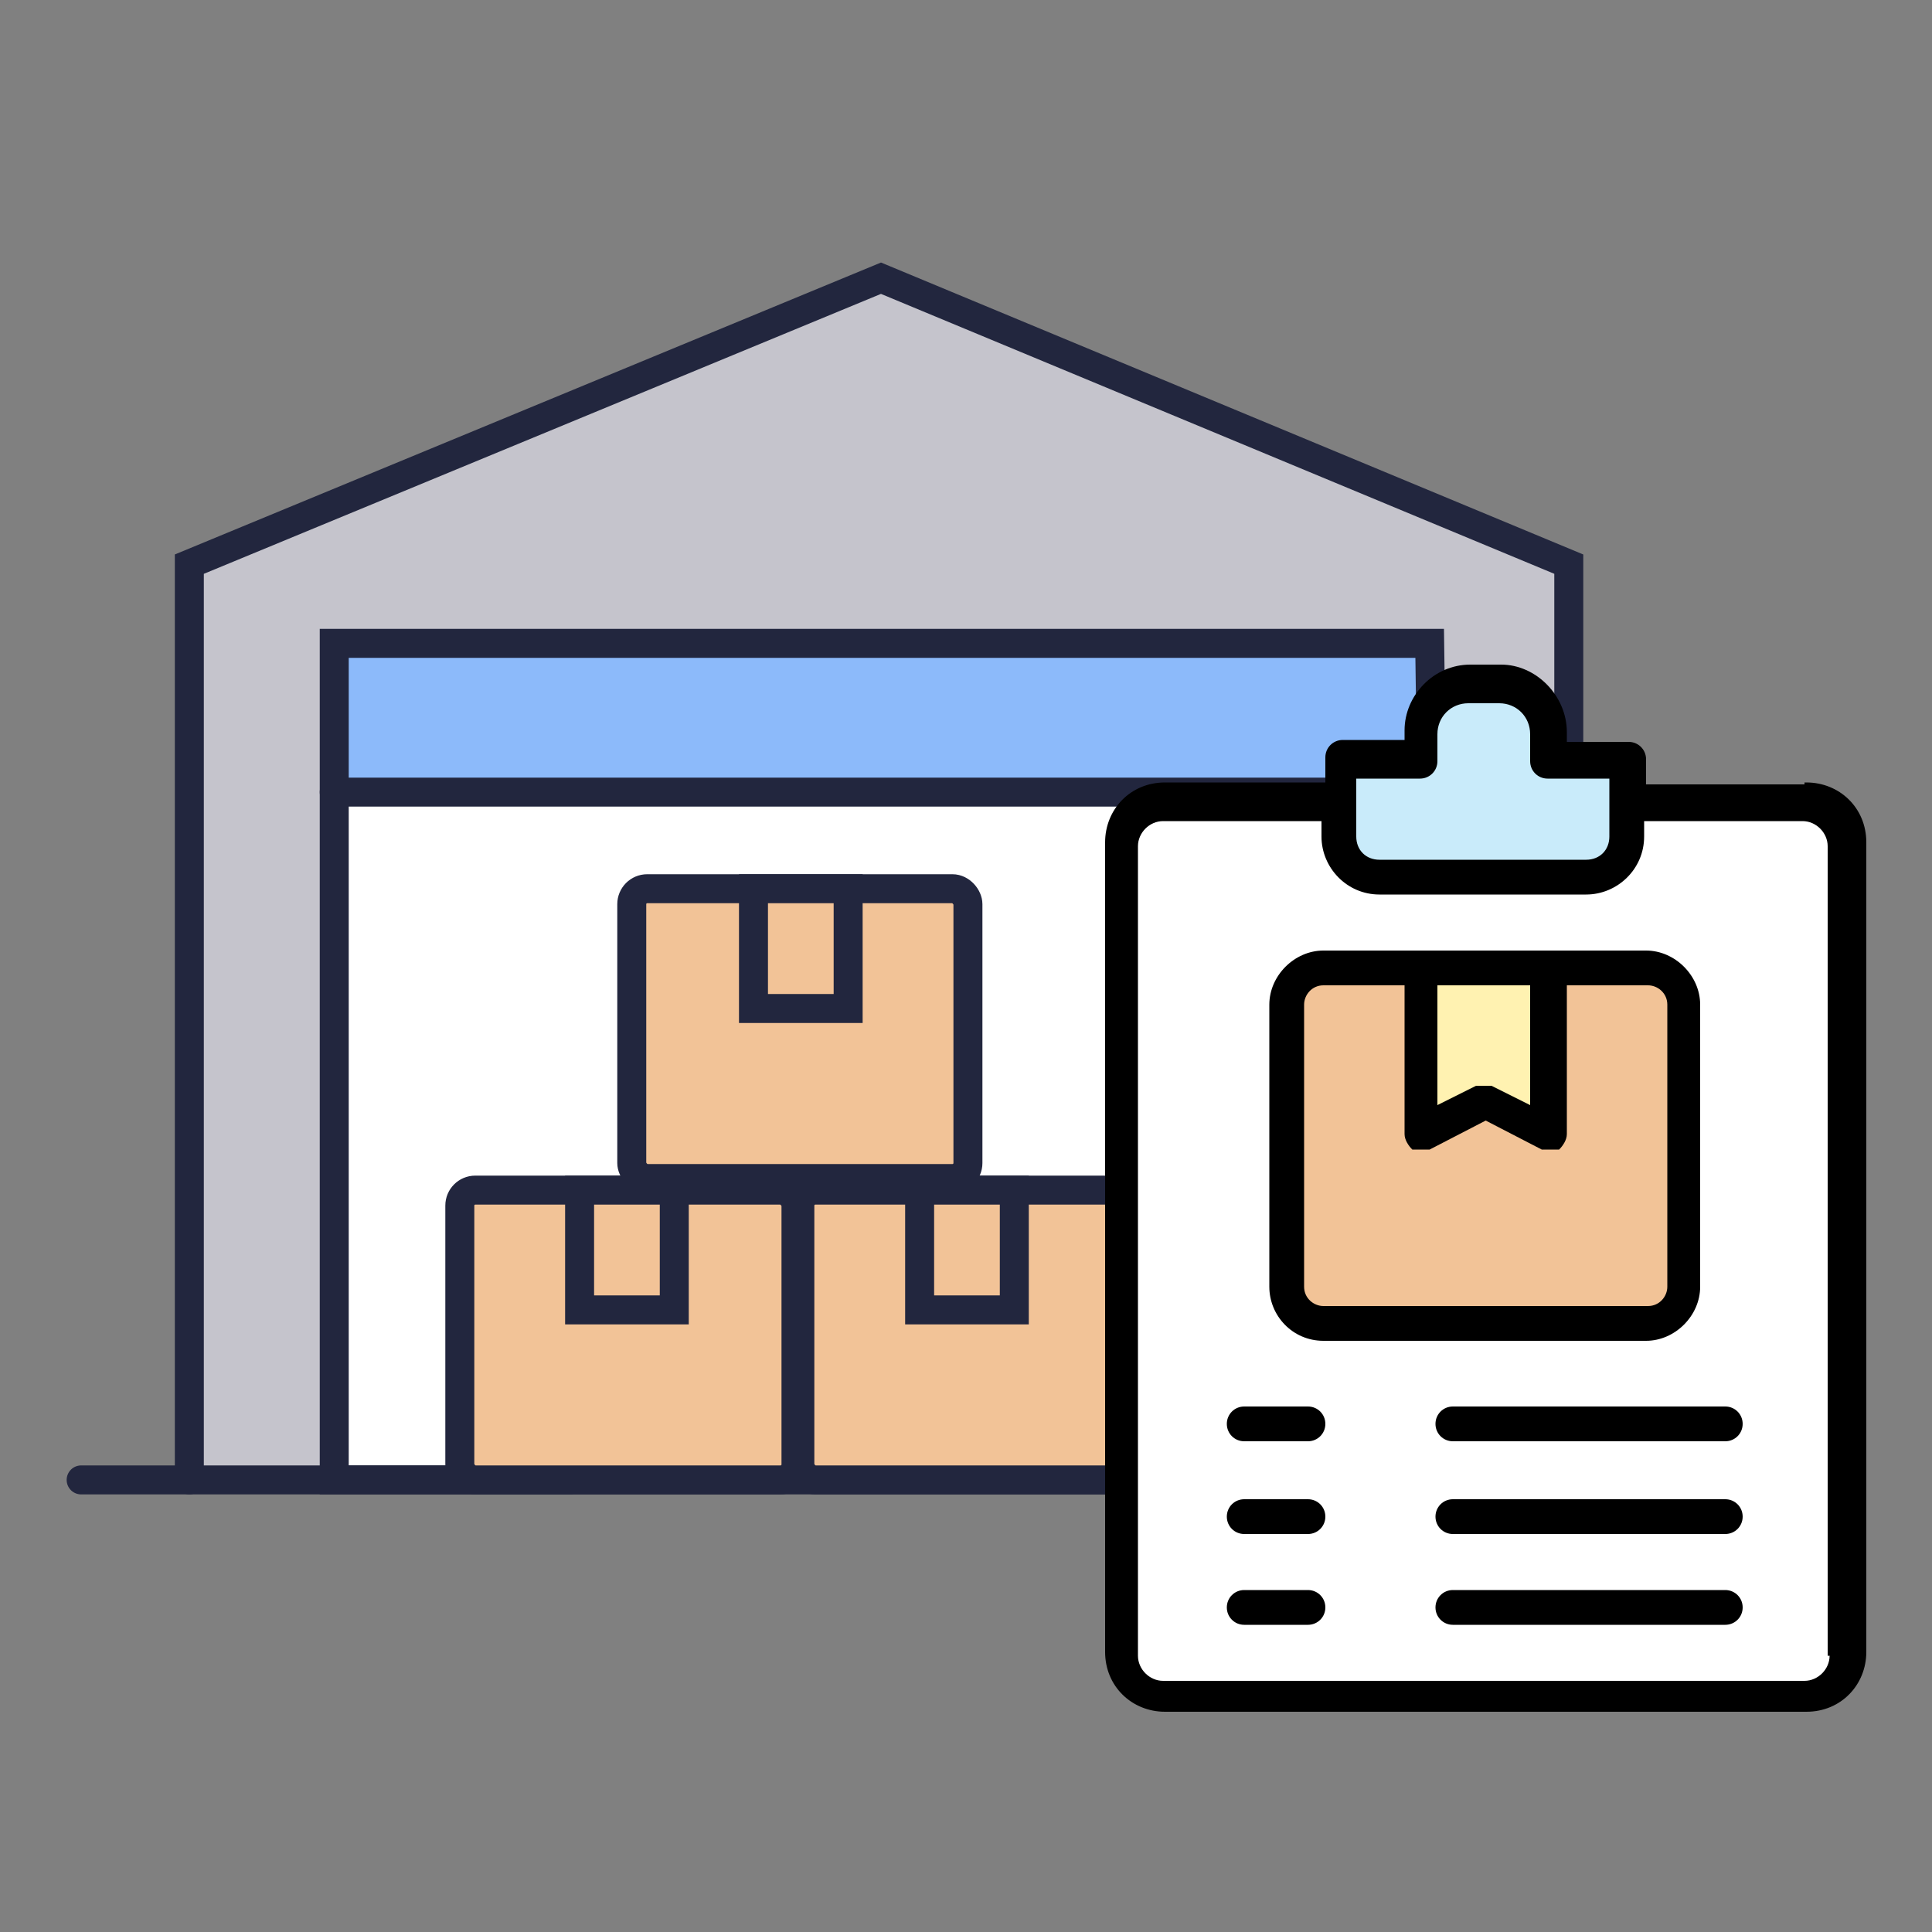 <?xml version="1.0" encoding="UTF-8"?>
<svg xmlns="http://www.w3.org/2000/svg" version="1.1" viewBox="0 0 100 100">
  <rect x="0" y="0" width="100" height="100" fill="#808080" stroke="none"/>
  <defs>
    <style>
      .cls-1 {
        fill: #8cbafa;
      }

      .cls-2, .cls-3 {
        fill: #fff;
      }

      .cls-4 {
        fill: none;
        stroke-linecap: round;
      }

      .cls-4, .cls-5 {
        stroke: #22263e;
        stroke-miterlimit: 10;
        stroke-width: 1.5px;
      }

      .cls-3, .cls-6, .cls-7, .cls-8 {
        fill-rule: evenodd;
      }

      .cls-6 {
        fill: #c9ebfa;
      }

      .cls-9 {
        fill: #c5c4cc;
      }

      .cls-7 {
        fill: #fff2b1;
      }

      .cls-8, .cls-5 {
        fill: #f2c397;
      }
    </style>
  </defs>
  <!-- Generator: Adobe Illustrator 28.6.0, SVG Export Plug-In . SVG Version: 1.2.0 Build 709)  -->
  <g>
    <g id="Layer_1">
      <rect class="cls-2" x="14.7" y="37.8" width="59" height="38.8"/>
      <polygon class="cls-9" points="74 33.3 16.8 33.3 16.8 76.6 9.8 76.6 9.8 29.2 45.6 14.4 81.2 29.2 81.3 77.6 74.1 77.6 74 33.3"/>
      <rect class="cls-1" x="17.3" y="33.3" width="56.7" height="7.7"/>
      <g>
        <line class="cls-4" x1="4.2" y1="76.6" x2="29.5" y2="76.6"/>
        <polyline class="cls-4" points="81.2 76.6 81.2 29.2 45.6 14.4 9.8 29.2 9.8 76.6"/>
        <polyline class="cls-4" points="84.7 76.6 17.3 76.6 17.3 33.3 74 33.3 74.6 76.7"/>
        <line class="cls-4" x1="17.3" y1="41" x2="74" y2="41"/>
      </g>
      <g>
        <rect class="cls-5" x="23.8" y="61.6" width="17.4" height="15" rx=".8" ry=".8"/>
        <rect class="cls-5" x="30" y="61.6" width="4.9" height="6.2"/>
      </g>
      <g>
        <rect class="cls-5" x="41.4" y="61.6" width="17.4" height="15" rx=".8" ry=".8"/>
        <rect class="cls-5" x="47.6" y="61.6" width="4.9" height="6.2"/>
      </g>
      <g>
        <rect class="cls-5" x="32.7" y="46" width="17.4" height="15" rx=".8" ry=".8"/>
        <rect class="cls-5" x="39" y="46" width="4.9" height="6.2"/>
      </g>
      <g>
        <path class="cls-3" d="M69.4,41.5h-9.1c-1.2,0-2.2,1-2.2,2.2v41.9c0,1.2,1,2.2,2.2,2.2h33.2c1.2,0,2.2-1,2.2-2.2v-41.9c0-1.2-1-2.2-2.2-2.2h-9.1v1.8c0,1.1-1,2.1-2.1,2.1h-10.7c-1.1,0-2.1-1-2.1-2.1v-1.8h-.1ZM66.6,66.6v-14.6c0-1,.8-1.9,1.9-1.9h16.7c1,0,1.9.8,1.9,1.9v14.6c0,1-.8,1.9-1.9,1.9h-16.7c-1,0-1.9-.8-1.9-1.9h0Z"/>
        <path class="cls-8" d="M73.5,50.1h-5.1c-1,0-1.9.8-1.9,1.9v14.6c0,1,.8,1.9,1.9,1.9h16.7c1,0,1.9-.8,1.9-1.9v-14.6c0-1-.8-1.9-1.9-1.9h-5.1v8.6l-3.3-1.7-3.3,1.7v-8.6h0Z"/>
        <path class="cls-7" d="M80.1,50.1h-6.6v8.6l3.3-1.8,3.3,1.8s0-8.6,0-8.6Z"/>
        <path class="cls-6" d="M76,35.4c-1.4,0-2.5,1.1-2.5,2.5v1.4h-4.1v3.9c0,1.1,1,2.1,2.1,2.1h10.7c1.1,0,2.1-1,2.1-2.1v-3.9h-4.1v-1.4c0-1.4-1.1-2.5-2.5-2.5h-1.7Z"/>
        <path d="M93.4,40.6h-8.2v-1.3c0-.5-.4-.9-.9-.9h-3.2v-.5c0-1.9-1.6-3.5-3.4-3.5h-1.6c-1.9,0-3.4,1.6-3.4,3.4v.5h-3.2c-.5,0-.9.4-.9.9v1.3h-8.3c-1.8,0-3.1,1.4-3.1,3.1v41.9c0,1.8,1.4,3.1,3.1,3.1h33.2c1.8,0,3.1-1.4,3.1-3.1v-41.9c0-1.8-1.4-3.1-3.1-3.1h-.1ZM70.3,40.3h3.2c.5,0,.9-.4.9-.9v-1.4c0-.9.7-1.6,1.6-1.6h1.6c.9,0,1.6.7,1.6,1.6v1.4c0,.5.4.9.9.9h3.2v3c0,.7-.5,1.2-1.2,1.2h-10.7c-.7,0-1.2-.5-1.2-1.2v-3h0ZM94.7,85.7c0,.7-.6,1.3-1.3,1.3h-33.2c-.7,0-1.3-.6-1.3-1.3v-41.9c0-.7.6-1.3,1.3-1.3h8.2v.8c0,1.6,1.3,3,3,3h10.7c1.6,0,3-1.3,3-3v-.8h8.2c.7,0,1.3.6,1.3,1.3v41.9h.1Z"/>
        <path d="M68.5,69.4h16.7c1.5,0,2.8-1.3,2.8-2.8v-14.6c0-1.5-1.3-2.8-2.8-2.8h-16.7c-1.5,0-2.8,1.3-2.8,2.8v14.6c0,1.5,1.2,2.8,2.8,2.8ZM74.4,51h4.8v6.2l-2-1c-.2,0-.6,0-.8,0l-2,1v-6.2h0ZM67.5,52c0-.5.4-1,1-1h4.2v7.7c0,.3.2.6.4.8,0,0,.3,0,.5,0s.3,0,.4,0l2.9-1.5,2.9,1.5c.3,0,.6,0,.9,0,.2-.2.4-.5.4-.8v-7.7h4.2c.5,0,1,.4,1,1v14.6c0,.5-.4,1-1,1h-16.8c-.5,0-1-.4-1-1v-14.6Z"/>
        <path d="M89.3,72.8h-14.1c-.5,0-.9.4-.9.9s.4.9.9.9h14.1c.5,0,.9-.4.9-.9s-.4-.9-.9-.9h0Z"/>
        <path d="M67.7,72.8h-3.3c-.5,0-.9.4-.9.9s.4.9.9.9h3.3c.5,0,.9-.4.9-.9s-.4-.9-.9-.9Z"/>
        <path d="M67.7,77.6h-3.3c-.5,0-.9.4-.9.9s.4.9.9.9h3.3c.5,0,.9-.4.9-.9s-.4-.9-.9-.9Z"/>
        <path d="M89.3,77.6h-14.1c-.5,0-.9.4-.9.9s.4.9.9.9h14.1c.5,0,.9-.4.9-.9s-.4-.9-.9-.9h0Z"/>
        <path d="M67.7,82.3h-3.3c-.5,0-.9.4-.9.9s.4.9.9.9h3.3c.5,0,.9-.4.9-.9s-.4-.9-.9-.9Z"/>
        <path d="M89.3,82.3h-14.1c-.5,0-.9.4-.9.9s.4.9.9.9h14.1c.5,0,.9-.4.9-.9s-.4-.9-.9-.9h0Z"/>
      </g>
    </g>
  </g>
</svg>
